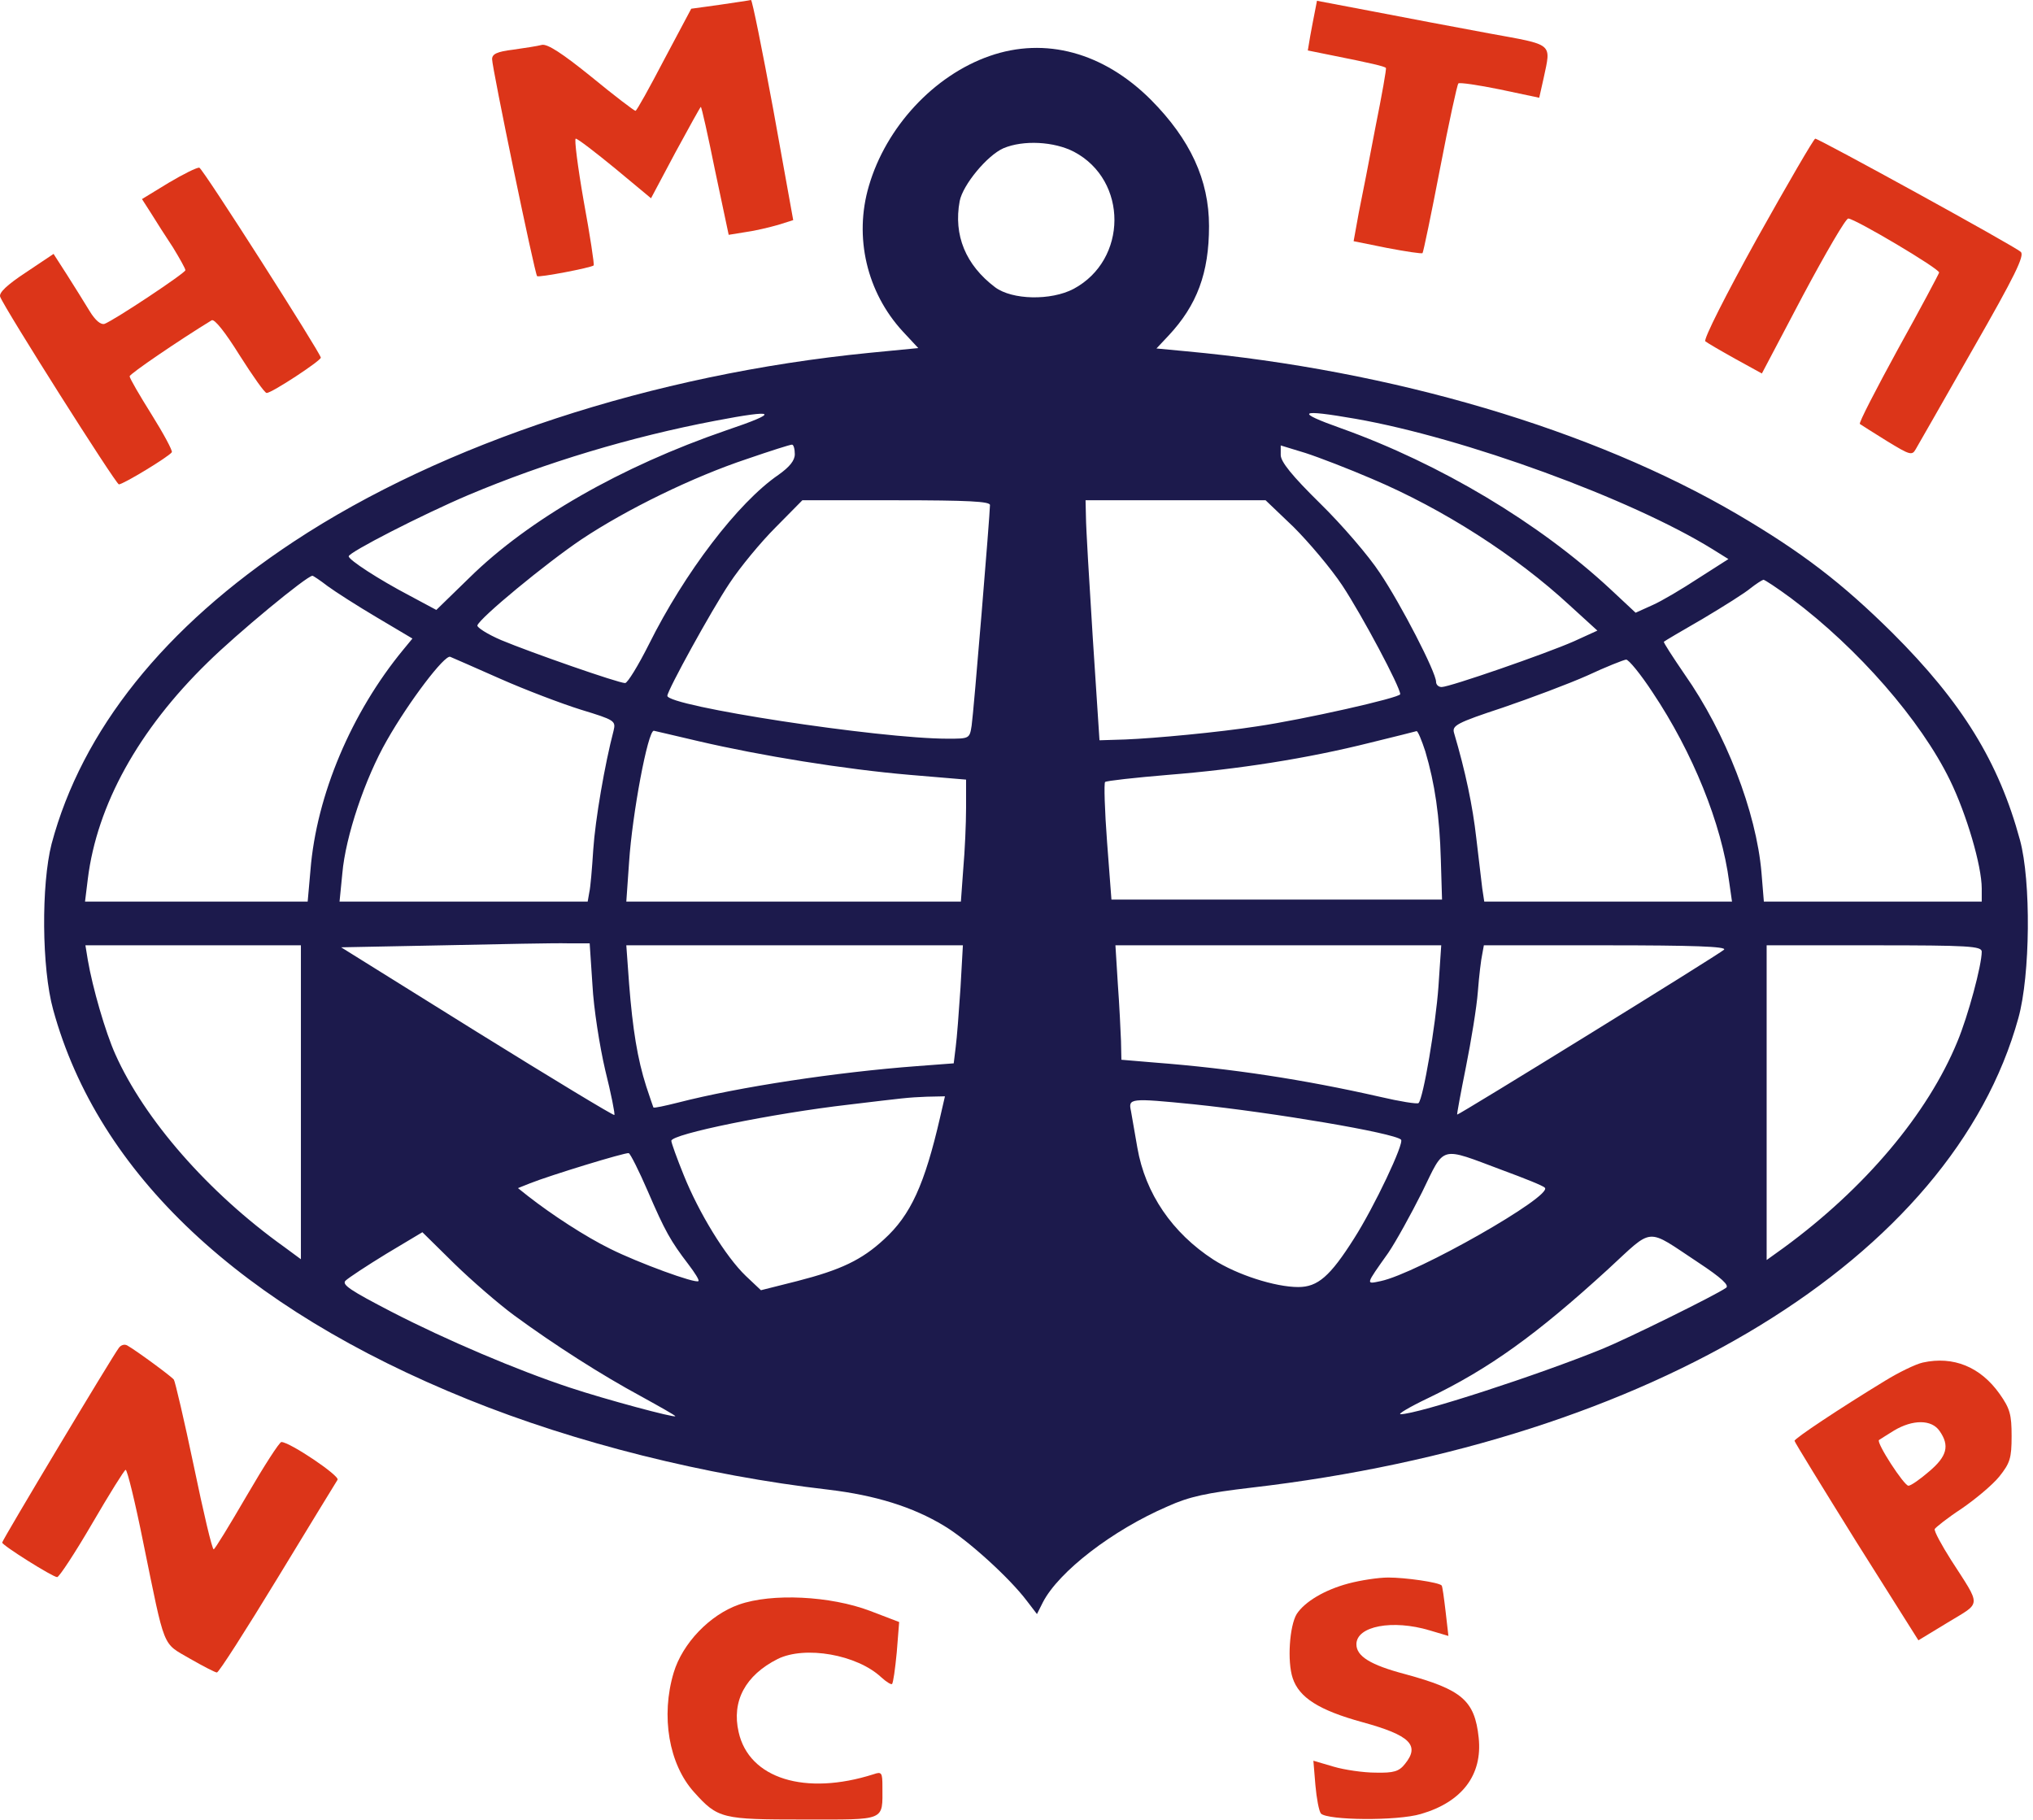 <svg width="124" height="111" viewBox="0 0 124 111" fill="none" xmlns="http://www.w3.org/2000/svg">
<path d="M43.911 0.29L42.161 0.532L40.51 3.635C39.611 5.355 38.833 6.761 38.76 6.761C38.688 6.761 37.473 5.84 36.088 4.701C34.29 3.247 33.392 2.665 33.051 2.738C32.784 2.811 31.982 2.932 31.302 3.029C30.306 3.15 30.015 3.295 30.015 3.61C30.015 4.144 32.614 16.698 32.76 16.843C32.857 16.94 36.039 16.334 36.21 16.189C36.258 16.14 35.991 14.371 35.602 12.262C35.238 10.178 35.019 8.457 35.116 8.457C35.238 8.457 36.307 9.281 37.521 10.275L39.708 12.093L41.19 9.306C42.016 7.779 42.72 6.519 42.745 6.519C42.793 6.519 43.182 8.264 43.619 10.421L44.445 14.322L45.49 14.153C46.048 14.08 46.947 13.862 47.458 13.717L48.381 13.426L47.166 6.688C46.486 3.004 45.879 -0.001 45.806 -0.001C45.733 0.023 44.882 0.145 43.911 0.29Z" fill="#DC3519"/>
<path d="M80.205 0.678C80.132 1.018 80.011 1.696 79.914 2.205L79.768 3.078L81.201 3.368C83.631 3.853 84.457 4.047 84.53 4.144C84.578 4.168 84.287 5.792 83.898 7.731C83.534 9.67 83.072 12.021 82.878 12.966L82.562 14.711L84.603 15.123C85.744 15.341 86.716 15.486 86.765 15.438C86.813 15.389 87.299 13.063 87.834 10.276C88.368 7.489 88.878 5.162 88.951 5.089C89.024 5.017 90.166 5.186 91.478 5.453L93.883 5.962L94.15 4.774C94.612 2.593 94.806 2.763 90.822 2.036C88.83 1.672 85.671 1.066 83.776 0.703L80.327 0.048L80.205 0.678Z" fill="#DC3519"/>
<path d="M60.357 3.417C56.956 4.604 54.041 7.755 52.996 11.342C52.073 14.468 52.875 17.837 55.061 20.212L56.009 21.23L53.02 21.521C39.805 22.83 27.026 27.022 17.916 33.033C10.021 38.244 4.992 44.545 3.145 51.476C2.514 53.948 2.538 59.038 3.243 61.583C5.988 71.592 14.685 79.76 28.557 85.358C35.092 88 42.987 89.987 50.543 90.859C53.385 91.199 55.669 91.902 57.588 93.065C59.045 93.938 61.572 96.24 62.617 97.621L63.248 98.445L63.613 97.718C64.584 95.852 67.84 93.332 71.217 91.877C72.553 91.272 73.622 91.053 76.294 90.738C100.758 87.903 119.075 76.706 123.108 62.092C123.837 59.474 123.886 53.73 123.205 51.234C121.918 46.484 119.683 42.848 115.431 38.607C112.346 35.553 109.917 33.687 105.957 31.361C97.138 26.198 84.967 22.587 72.334 21.424L70.536 21.254L71.265 20.479C73.014 18.613 73.743 16.649 73.743 13.79C73.743 10.978 72.601 8.506 70.196 6.083C67.305 3.199 63.758 2.229 60.357 3.417ZM65.508 9.258C68.811 11.002 68.787 15.85 65.483 17.619C64.099 18.346 61.742 18.297 60.697 17.522C58.9 16.165 58.147 14.347 58.535 12.263C58.73 11.269 60.212 9.476 61.208 9.039C62.422 8.53 64.293 8.627 65.508 9.258ZM44.299 26.247C37.886 28.452 32.249 31.676 28.63 35.238L26.613 37.201L24.985 36.329C23.091 35.335 21.269 34.148 21.269 33.93C21.269 33.687 25.763 31.385 28.557 30.197C33.27 28.21 38.517 26.635 43.619 25.665C47.409 24.938 47.603 25.132 44.299 26.247ZM82.683 25.544C89.316 26.707 99.47 30.415 104.45 33.493L105.422 34.099L103.6 35.263C102.604 35.917 101.341 36.668 100.782 36.911L99.762 37.371L98.231 35.941C93.883 31.894 87.834 28.283 81.809 26.126C78.942 25.108 79.209 24.938 82.683 25.544ZM48.478 27.701C48.478 28.089 48.162 28.477 47.482 28.961C45.004 30.658 41.748 34.947 39.586 39.286C38.93 40.594 38.274 41.661 38.129 41.661C37.715 41.661 32.371 39.795 30.573 39.043C29.723 38.68 29.091 38.268 29.116 38.147C29.261 37.686 33.318 34.342 35.48 32.888C38.25 31.046 42.283 29.082 45.562 27.992C46.971 27.507 48.186 27.119 48.307 27.119C48.405 27.119 48.478 27.386 48.478 27.701ZM83.679 29.204C88.028 31.046 92.449 33.881 95.729 36.911L97.43 38.462L95.996 39.116C94.296 39.867 88.417 41.903 87.931 41.903C87.736 41.903 87.591 41.758 87.591 41.588C87.591 41.006 85.453 36.862 84.165 34.947C83.485 33.905 81.833 31.991 80.521 30.706C78.796 29.01 78.116 28.162 78.116 27.75V27.168L79.622 27.628C80.448 27.895 82.27 28.598 83.679 29.204ZM60.382 30.803C60.382 31.361 59.386 43.454 59.264 44.254C59.143 45.054 59.118 45.054 57.806 45.054C53.604 45.054 40.679 43.066 40.704 42.436C40.728 42.073 43.376 37.25 44.493 35.578C45.149 34.584 46.413 33.057 47.312 32.16L48.939 30.512H54.672C59.07 30.512 60.382 30.585 60.382 30.803ZM78.893 32.136C79.817 33.057 81.177 34.657 81.882 35.723C83.096 37.565 85.404 41.903 85.404 42.339C85.404 42.557 79.477 43.891 76.658 44.303C74.326 44.666 70.439 45.03 68.641 45.102L67.062 45.151L66.649 38.849C66.431 35.408 66.236 32.112 66.236 31.53L66.212 30.512H71.703H77.193L78.893 32.136ZM19.981 35.747C20.443 36.087 21.803 36.959 22.993 37.662L25.156 38.946L24.597 39.625C21.439 43.454 19.301 48.495 18.936 53.076L18.766 54.99H11.964H5.186L5.356 53.609C5.915 49.101 8.441 44.521 12.669 40.401C14.466 38.631 18.718 35.117 19.058 35.117C19.106 35.117 19.544 35.408 19.981 35.747ZM109.261 36.499C113.342 39.552 117.156 43.939 118.93 47.574C119.95 49.659 120.873 52.809 120.873 54.191V54.99H114.217H107.584L107.439 53.221C107.123 49.513 105.252 44.69 102.75 41.128C102.021 40.061 101.438 39.164 101.487 39.14C101.535 39.092 102.604 38.462 103.867 37.735C105.131 36.983 106.443 36.159 106.783 35.868C107.123 35.602 107.463 35.384 107.56 35.359C107.633 35.359 108.41 35.868 109.261 36.499ZM30.5 41.394C32.031 42.073 34.266 42.921 35.432 43.285C37.497 43.915 37.57 43.963 37.424 44.569C36.889 46.605 36.306 49.998 36.185 51.816C36.112 52.955 36.015 54.142 35.942 54.433L35.845 54.99H28.265H20.71L20.88 53.27C21.074 51.016 22.265 47.477 23.601 45.151C24.937 42.8 27.123 39.916 27.463 40.061C27.585 40.11 28.97 40.716 30.5 41.394ZM100.806 42.242C103.236 45.878 105.009 50.24 105.471 53.803L105.641 54.99H98.085H90.53L90.409 54.191C90.36 53.779 90.19 52.373 90.044 51.113C89.826 49.174 89.388 47.065 88.684 44.69C88.562 44.254 88.854 44.084 91.648 43.163C93.348 42.582 95.68 41.709 96.822 41.2C97.964 40.667 99.009 40.255 99.179 40.231C99.325 40.207 100.078 41.128 100.806 42.242ZM42.574 45.199C46.413 46.096 51.514 46.92 55.474 47.259L58.924 47.55V49.271C58.924 50.216 58.851 51.888 58.754 52.979L58.608 54.99H48.405H38.201L38.371 52.567C38.566 49.634 39.513 44.569 39.878 44.569C39.902 44.569 41.117 44.86 42.574 45.199ZM86.935 45.829C87.518 47.792 87.809 49.78 87.882 52.446L87.955 54.869H77.873H67.791L67.524 51.355C67.378 49.416 67.33 47.768 67.403 47.696C67.475 47.623 69.225 47.429 71.265 47.259C75.517 46.92 79.719 46.266 83.582 45.296C85.064 44.933 86.327 44.618 86.4 44.593C86.473 44.569 86.716 45.151 86.935 45.829ZM36.136 60.08C36.209 61.486 36.574 63.812 36.914 65.266C37.278 66.721 37.521 67.957 37.472 68.005C37.424 68.054 33.658 65.775 29.091 62.94L20.807 57.778L27.05 57.656C30.476 57.584 33.901 57.511 34.63 57.535H35.966L36.136 60.08ZM18.353 67.23V76.803L17.333 76.051C12.693 72.731 8.806 68.272 7.032 64.297C6.425 62.94 5.648 60.25 5.356 58.553L5.21 57.656H11.794H18.353V67.23ZM58.584 60.25C58.487 61.704 58.365 63.328 58.292 63.861L58.171 64.855L55.936 65.024C51.077 65.388 45.101 66.284 41.335 67.254C40.558 67.448 39.902 67.593 39.853 67.545C39.829 67.496 39.635 66.915 39.416 66.26C38.882 64.588 38.59 62.794 38.371 60.007L38.201 57.656H48.478H58.73L58.584 60.25ZM87.736 60.177C87.566 62.528 86.813 66.987 86.522 67.278C86.449 67.351 85.38 67.181 84.141 66.89C79.549 65.848 75.128 65.169 70.415 64.806L68.398 64.636L68.374 63.497C68.35 62.891 68.277 61.316 68.18 60.007L68.034 57.656H77.97H87.906L87.736 60.177ZM105.155 57.923C104.888 58.19 88.951 68.029 88.878 67.981C88.854 67.957 89.097 66.648 89.413 65.073C89.728 63.497 90.069 61.437 90.141 60.468C90.214 59.523 90.336 58.505 90.409 58.19L90.506 57.656H97.964C103.26 57.656 105.349 57.729 105.155 57.923ZM120.873 58.044C120.873 58.868 120.047 61.946 119.391 63.522C117.569 67.957 113.731 72.489 108.799 76.1L107.754 76.851V67.254V57.656H114.314C120.071 57.656 120.873 57.705 120.873 58.044ZM57.345 68.126C56.397 72.246 55.547 74.113 53.919 75.591C52.559 76.851 51.271 77.457 48.623 78.136L46.413 78.693L45.489 77.821C44.251 76.633 42.623 73.967 41.7 71.665C41.287 70.647 40.947 69.702 40.947 69.581C40.947 69.168 47.141 67.908 51.757 67.375C55.207 66.963 55.328 66.939 56.519 66.89L57.636 66.866L57.345 68.126ZM72.796 67.351C77.703 67.86 85.016 69.096 85.453 69.508C85.671 69.702 83.825 73.604 82.586 75.543C81.129 77.845 80.375 78.499 79.185 78.499C77.776 78.499 75.444 77.748 74.01 76.827C71.508 75.203 69.856 72.804 69.37 69.993C69.225 69.144 69.054 68.151 68.982 67.763C68.811 66.987 68.909 66.963 72.796 67.351ZM39.513 72.658C40.558 75.082 40.898 75.688 41.991 77.118C42.38 77.627 42.671 78.087 42.599 78.136C42.428 78.305 38.93 77.021 37.23 76.173C35.699 75.421 33.658 74.088 32.201 72.949L31.593 72.465L32.322 72.174C33.537 71.689 38.129 70.283 38.347 70.332C38.444 70.356 38.979 71.422 39.513 72.658ZM91.648 71.374C92.96 71.859 94.126 72.319 94.223 72.44C94.757 72.925 86.424 77.675 84.214 78.136C83.291 78.33 83.266 78.402 84.675 76.415C85.137 75.736 86.06 74.064 86.74 72.707C88.149 69.823 87.761 69.92 91.648 71.374ZM31.351 80.22C33.828 82.038 36.719 83.88 39.1 85.164C40.242 85.794 41.19 86.327 41.19 86.376C41.19 86.497 36.938 85.358 34.752 84.631C31.593 83.589 27.196 81.723 23.868 80.002C21.39 78.717 20.831 78.354 21.074 78.112C21.244 77.942 22.386 77.191 23.576 76.463L25.763 75.155L27.706 77.069C28.775 78.112 30.427 79.541 31.351 80.22ZM103.576 76.997C105.009 77.942 105.495 78.402 105.276 78.548C104.621 79.008 99.252 81.65 97.77 82.256C93.858 83.855 86.473 86.255 85.428 86.255C85.234 86.255 85.963 85.819 87.08 85.285C90.822 83.492 93.713 81.407 98.085 77.409C100.904 74.815 100.345 74.864 103.576 76.997Z" fill="#1C1A4C"/>
<path d="M107.171 14.54C105.277 17.957 103.892 20.696 104.013 20.817C104.135 20.914 104.961 21.399 105.835 21.884L107.463 22.78L109.965 18.03C111.35 15.437 112.589 13.304 112.735 13.328C113.172 13.353 118.322 16.406 118.274 16.625C118.249 16.721 117.132 18.83 115.771 21.278C114.435 23.726 113.366 25.786 113.439 25.858C113.512 25.907 114.265 26.392 115.091 26.901C116.476 27.749 116.622 27.797 116.84 27.409C116.962 27.191 118.541 24.453 120.314 21.326C122.914 16.794 123.497 15.582 123.254 15.364C122.865 15.001 110.937 8.457 110.718 8.457C110.621 8.481 109.042 11.196 107.171 14.54Z" fill="#DC3519"/>
<path d="M10.288 11.148L8.66 12.142L9.219 13.014C9.535 13.523 10.118 14.444 10.555 15.098C10.968 15.777 11.308 16.383 11.308 16.48C11.308 16.649 7.008 19.509 6.377 19.752C6.158 19.824 5.818 19.558 5.453 18.952C5.138 18.443 4.53 17.449 4.093 16.771L3.267 15.486L1.566 16.625C0.425 17.377 -0.086 17.861 0.012 18.104C0.303 18.855 7.057 29.519 7.251 29.543C7.518 29.543 10.312 27.846 10.482 27.58C10.531 27.483 9.972 26.441 9.243 25.277C8.514 24.114 7.907 23.072 7.907 22.951C7.907 22.805 10.968 20.721 12.912 19.534C13.082 19.437 13.738 20.261 14.612 21.666C15.414 22.927 16.143 23.969 16.264 23.969C16.58 23.969 19.568 22.006 19.568 21.812C19.544 21.521 12.402 10.324 12.159 10.227C12.013 10.203 11.187 10.615 10.288 11.148Z" fill="#DC3519"/>
<path d="M7.251 82.207C6.887 82.668 0.133 93.937 0.133 94.083C0.133 94.252 3.219 96.191 3.486 96.191C3.607 96.191 4.579 94.713 5.624 92.919C6.668 91.126 7.591 89.647 7.664 89.647C7.762 89.647 8.247 91.635 8.733 94.058C10.094 100.699 9.875 100.166 11.576 101.16C12.377 101.62 13.13 102.008 13.228 102.008C13.349 102.008 15.001 99.415 16.92 96.264C18.84 93.113 20.491 90.399 20.589 90.253C20.734 90.011 17.673 87.951 17.163 87.951C17.042 87.951 16.094 89.429 15.05 91.223C14.005 93.016 13.106 94.495 13.033 94.495C12.936 94.495 12.402 92.216 11.819 89.405C11.236 86.618 10.677 84.243 10.604 84.146C10.458 83.952 8.32 82.377 7.762 82.062C7.591 81.965 7.373 82.037 7.251 82.207Z" fill="#DC3519"/>
<path d="M117.278 83.104C116.84 83.201 115.796 83.71 114.97 84.219C112.225 85.891 109.455 87.733 109.455 87.879C109.455 87.951 111.156 90.714 113.221 94.034L117.01 100.045L118.808 98.954C120.873 97.694 120.873 98.058 119.003 95.149C118.419 94.228 117.958 93.38 118.006 93.259C118.055 93.162 118.784 92.58 119.634 92.023C120.484 91.441 121.529 90.569 121.942 90.06C122.598 89.236 122.695 88.945 122.695 87.588C122.695 86.279 122.598 85.915 121.966 85.019C120.8 83.371 119.148 82.692 117.278 83.104ZM118.298 87.273C118.93 88.169 118.76 88.824 117.666 89.745C117.108 90.229 116.549 90.617 116.403 90.617C116.136 90.617 114.435 88 114.605 87.83C114.63 87.806 115.067 87.539 115.529 87.248C116.67 86.57 117.812 86.57 118.298 87.273Z" fill="#DC3519"/>
<path d="M82.246 96.58C80.789 96.968 79.574 97.695 79.088 98.446C78.651 99.173 78.505 101.33 78.845 102.348C79.234 103.536 80.448 104.311 83.097 105.038C86.012 105.838 86.619 106.444 85.696 107.583C85.332 108.044 85.016 108.141 83.898 108.116C83.169 108.116 82.003 107.947 81.347 107.753L80.108 107.389L80.23 108.868C80.303 109.692 80.448 110.467 80.57 110.613C80.983 111.025 85.21 111.073 86.668 110.637C89.17 109.91 90.433 108.262 90.19 105.984C89.947 103.705 89.17 103.051 85.696 102.106C83.582 101.548 82.732 101.015 82.732 100.288C82.732 99.173 84.943 98.761 87.202 99.44L88.344 99.779L88.174 98.301C88.077 97.477 87.98 96.75 87.931 96.701C87.761 96.507 85.72 96.216 84.676 96.216C84.068 96.216 82.975 96.386 82.246 96.58Z" fill="#DC3519"/>
<path d="M45.077 97.864C43.279 98.494 41.627 100.239 41.093 102.008C40.291 104.674 40.801 107.607 42.331 109.303C43.789 110.927 44.032 110.975 49.037 110.975C54.09 110.975 53.822 111.096 53.822 108.964C53.822 108.115 53.774 108.043 53.288 108.212C49.109 109.545 45.684 108.479 45.052 105.643C44.615 103.753 45.465 102.178 47.433 101.184C49.109 100.36 52.268 100.917 53.75 102.299C54.065 102.59 54.357 102.759 54.406 102.711C54.478 102.662 54.6 101.79 54.697 100.772L54.843 98.93L53.069 98.251C50.64 97.331 47.069 97.161 45.077 97.864Z" fill="#DC3519"/>
</svg>
